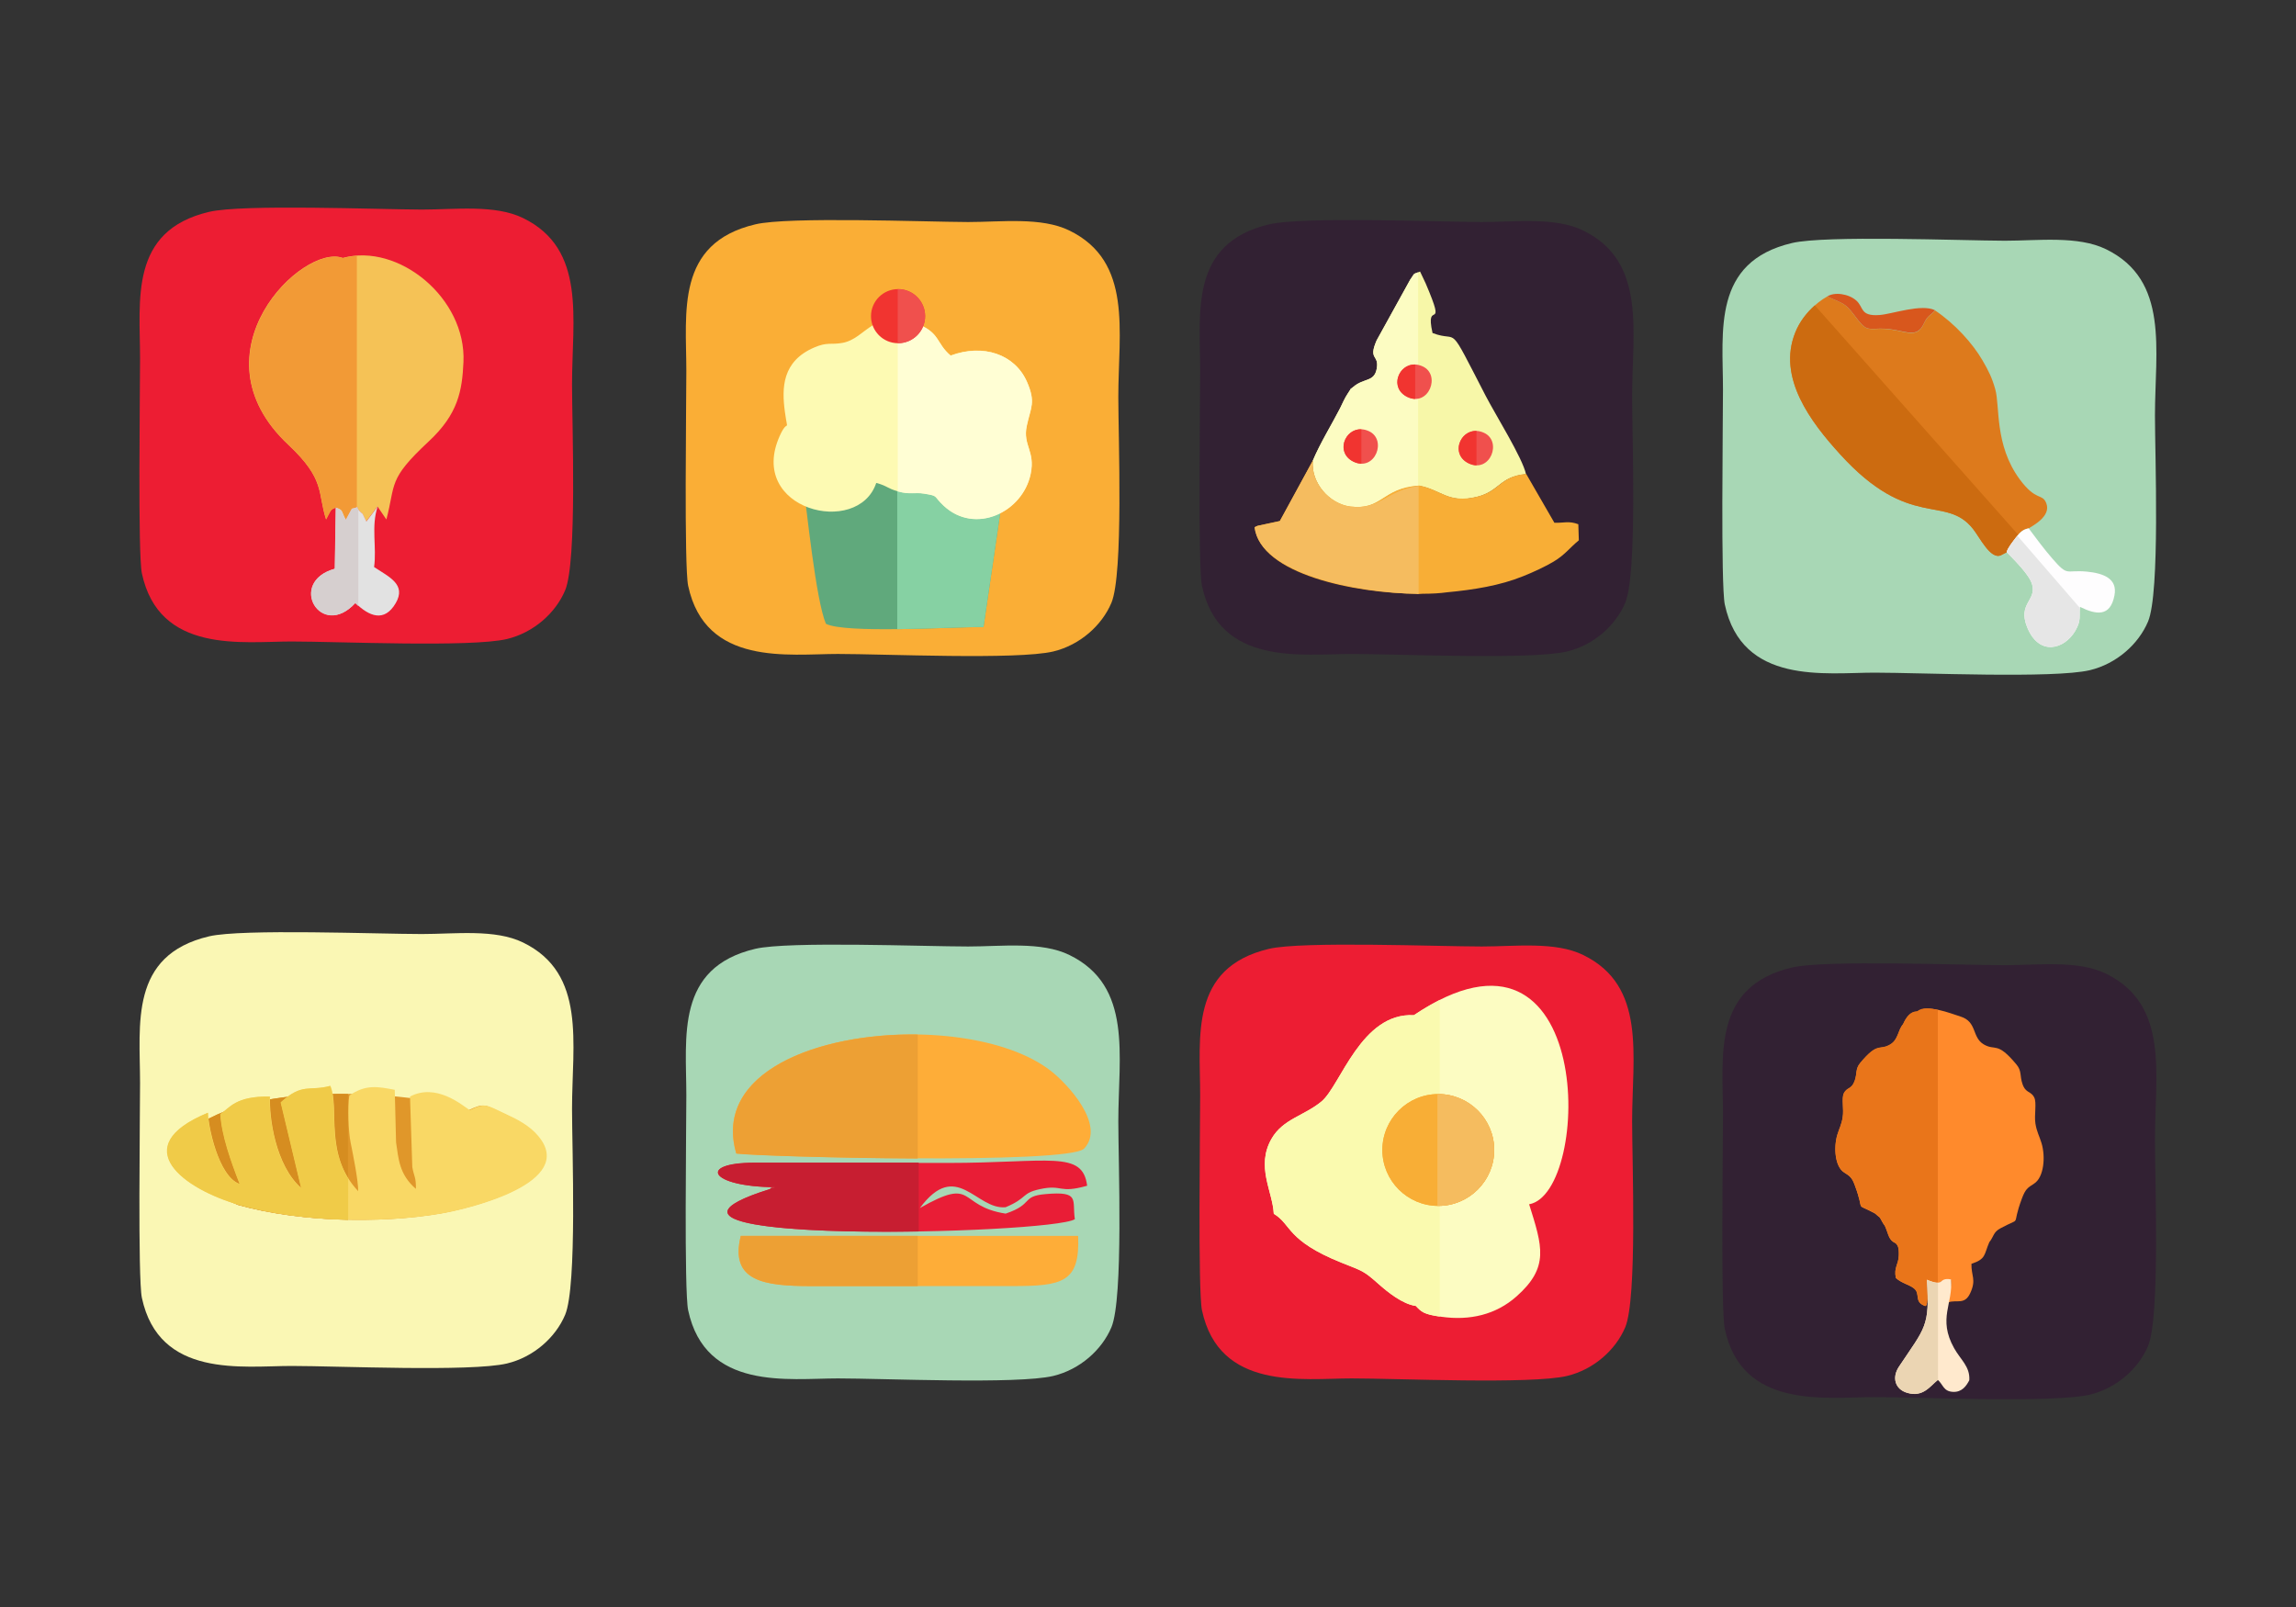 <?xml version="1.0" encoding="utf-8"?>
<!-- Generator: Adobe Illustrator 21.0.0, SVG Export Plug-In . SVG Version: 6.00 Build 0)  -->
<svg version="1.1" id="Layer_1" xmlns="http://www.w3.org/2000/svg" xmlns:xlink="http://www.w3.org/1999/xlink" x="0px" y="0px"
	 width="1400px" height="980px" viewBox="0 0 1400 980" style="enable-background:new 0 0 1400 980;" xml:space="preserve">
<rect x="0" y="0" width="1400" height="980" fill="#333333" stroke="none"/>
<style type="text/css">
	.st0{fill-rule:evenodd;clip-rule:evenodd;fill:#ED1D33;}
	.st1{fill-rule:evenodd;clip-rule:evenodd;fill:#FAF7B4;}
	.st2{fill-rule:evenodd;clip-rule:evenodd;fill:#FAAE36;}
	.st3{fill-rule:evenodd;clip-rule:evenodd;fill:#A8D7B5;}
	.st4{fill-rule:evenodd;clip-rule:evenodd;fill:#322133;}
	.st5{fill-rule:evenodd;clip-rule:evenodd;fill:#F5C256;}
	.st6{fill-rule:evenodd;clip-rule:evenodd;fill:#F29A36;}
	.st7{fill-rule:evenodd;clip-rule:evenodd;fill:#E2E2E2;}
	.st8{fill-rule:evenodd;clip-rule:evenodd;fill:#D6CFCF;}
	.st9{fill-rule:evenodd;clip-rule:evenodd;fill:#F7F7A8;}
	.st10{fill-rule:evenodd;clip-rule:evenodd;fill:#FCFCC2;}
	.st11{fill-rule:evenodd;clip-rule:evenodd;fill:#F8AE36;}
	.st12{fill-rule:evenodd;clip-rule:evenodd;fill:#F5BC5F;}
	.st13{fill-rule:evenodd;clip-rule:evenodd;fill:#F0504D;}
	.st14{fill-rule:evenodd;clip-rule:evenodd;fill:#F13430;}
	.st15{fill-rule:evenodd;clip-rule:evenodd;fill:#FF8A2C;}
	.st16{fill-rule:evenodd;clip-rule:evenodd;fill:#E9751A;}
	.st17{fill-rule:evenodd;clip-rule:evenodd;fill:#FFE9CD;}
	.st18{fill-rule:evenodd;clip-rule:evenodd;fill:#EBD5B3;}
	.st19{fill-rule:evenodd;clip-rule:evenodd;fill:#FAFAAF;}
	.st20{fill-rule:evenodd;clip-rule:evenodd;fill:#FEAD38;}
	.st21{fill-rule:evenodd;clip-rule:evenodd;fill:#EDA034;}
	.st22{fill-rule:evenodd;clip-rule:evenodd;fill:#E91D36;}
	.st23{fill-rule:evenodd;clip-rule:evenodd;fill:#C71E31;}
	.st24{fill-rule:evenodd;clip-rule:evenodd;fill:#60A97C;}
	.st25{fill-rule:evenodd;clip-rule:evenodd;fill:#86D1A3;}
	.st26{fill-rule:evenodd;clip-rule:evenodd;fill:#FDFAB3;}
	.st27{fill-rule:evenodd;clip-rule:evenodd;fill:#FFFED4;}
	.st28{fill-rule:evenodd;clip-rule:evenodd;fill:#E0972A;}
	.st29{fill-rule:evenodd;clip-rule:evenodd;fill:#D68D20;}
	.st30{fill-rule:evenodd;clip-rule:evenodd;fill:#F9D865;}
	.st31{fill-rule:evenodd;clip-rule:evenodd;fill:#F0CB48;}
	.st32{fill-rule:evenodd;clip-rule:evenodd;fill:#DD7A1C;}
	.st33{fill-rule:evenodd;clip-rule:evenodd;fill:#CC6B10;}
	.st34{fill-rule:evenodd;clip-rule:evenodd;fill:#FEFDFE;}
	.st35{fill-rule:evenodd;clip-rule:evenodd;fill:#E6E6E6;}
	.st36{fill-rule:evenodd;clip-rule:evenodd;fill:#D8571D;}
</style>
<g>
	<path class="st0" d="M127.5,129.2c-48.8,11.5-42.1,53.7-42.1,89.4c0,20.7-1.4,119,1.1,131c10.5,49.3,61.4,41.6,91.3,41.6
		c28.1,0,109.3,3.7,131.3-1.5c16.3-3.9,29.7-15.9,35.5-29.7c7.4-17.7,4.2-101.1,4.2-125.5c0-40.1,8.9-82.6-29.8-101.5
		c-17.1-8.4-41.6-5.2-61.8-5.2C230.3,127.7,147.7,124.4,127.5,129.2z"/>
	<path class="st1" d="M127.5,571c-48.8,11.5-42.1,53.7-42.1,89.4c0,20.7-1.4,119,1.1,131c10.5,49.3,61.4,41.6,91.3,41.6
		c28.1,0,109.3,3.7,131.3-1.5c16.3-3.9,29.7-15.9,35.5-29.7c7.4-17.7,4.2-101.1,4.2-125.5c0-40.1,8.9-82.6-29.8-101.5
		c-17.1-8.4-41.6-5.2-61.8-5.2C230.3,569.6,147.7,566.3,127.5,571z"/>
	<path class="st2" d="M460.6,136.8c-48.8,11.5-42.1,53.7-42.1,89.4c0,20.7-1.4,119,1.1,131c10.5,49.3,61.4,41.6,91.3,41.6
		c28.1,0,109.3,3.7,131.3-1.5c16.3-3.9,29.7-15.9,35.5-29.7c7.4-17.7,4.2-101.1,4.2-125.5c0-40.1,8.9-82.6-29.8-101.5
		c-17.1-8.4-41.6-5.2-61.8-5.2C563.5,135.3,480.9,132,460.6,136.8z"/>
	<path class="st3" d="M460.6,578.6c-48.8,11.5-42.1,53.7-42.1,89.4c0,20.7-1.4,119,1.1,131c10.5,49.3,61.4,41.6,91.3,41.6
		c28.1,0,109.3,3.7,131.3-1.5c16.3-3.9,29.7-15.9,35.5-29.7c7.4-17.7,4.2-101.1,4.2-125.5c0-40.1,8.9-82.6-29.8-101.5
		c-17.1-8.4-41.6-5.2-61.8-5.2C563.5,577.2,480.9,573.9,460.6,578.6z"/>
	<path class="st4" d="M773.9,136.8c-48.8,11.5-42.1,53.7-42.1,89.4c0,20.7-1.4,119,1.1,131c10.5,49.3,61.4,41.6,91.3,41.6
		c28.1,0,109.3,3.7,131.3-1.5c16.3-3.9,29.7-15.9,35.5-29.7c7.4-17.7,4.2-101.1,4.2-125.5c0-40.1,8.9-82.6-29.8-101.5
		c-17.1-8.4-41.6-5.2-61.8-5.2C876.8,135.3,794.2,132,773.9,136.8z"/>
	<path class="st0" d="M773.9,578.6c-48.8,11.5-42.1,53.7-42.1,89.4c0,20.7-1.4,119,1.1,131c10.5,49.3,61.4,41.6,91.3,41.6
		c28.1,0,109.3,3.7,131.3-1.5c16.3-3.9,29.7-15.9,35.5-29.7c7.4-17.7,4.2-101.1,4.2-125.5c0-40.1,8.9-82.6-29.8-101.5
		c-17.1-8.4-41.6-5.2-61.8-5.2C876.8,577.2,794.2,573.9,773.9,578.6z"/>
	<path class="st3" d="M1092.7,148.2c-48.8,11.5-42.1,53.7-42.1,89.4c0,20.7-1.4,119,1.1,131c10.5,49.3,61.4,41.6,91.3,41.6
		c28.1,0,109.3,3.7,131.3-1.5c16.3-3.9,29.7-15.9,35.5-29.7c7.4-17.7,4.2-101.1,4.2-125.5c0-40.1,8.9-82.6-29.8-101.5
		c-17.1-8.4-41.6-5.2-61.8-5.2C1195.6,146.7,1113,143.4,1092.7,148.2z"/>
	<path class="st4" d="M1092.7,590c-48.8,11.5-42.1,53.7-42.1,89.4c0,20.7-1.4,119,1.1,131c10.5,49.3,61.4,41.6,91.3,41.6
		c28.1,0,109.3,3.7,131.3-1.5c16.3-3.9,29.7-15.9,35.5-29.7c7.4-17.7,4.2-101.1,4.2-125.5c0-40.1,8.9-82.6-29.8-101.5
		c-17.1-8.4-41.6-5.2-61.8-5.2C1195.6,588.6,1113,585.3,1092.7,590z"/>
	<g>
		<path class="st5" d="M204.7,309.6c4.7,1.5,3,2.2,6.1,7.4l3.7-6.8c6.9-1.3,0-2.3,6.5,3.1l2.3,4.7l6.9-9.1l5.4,7.9
			c5.8-21.9,0.7-24.2,25.7-47.5c18.1-16.8,20.5-31,21.3-48.5c1.8-39-39.6-72.8-73.6-63.5c-24.3-9.1-93.2,57.7-33.2,113.9
			c22.7,21.3,17.7,29.1,23,45.5C201.6,311.8,201.2,310.7,204.7,309.6z"/>
		<path class="st6" d="M204.7,309.6c4.7,1.5,3,2.2,6.1,7.4l3.7-6.8c1.9-0.3,2.7-0.7,3.1-0.9V156c-2.9,0.2-5.7,0.7-8.5,1.4
			c-24.3-9.1-93.2,57.7-33.2,113.9c22.7,21.3,17.7,29.1,23,45.5C201.6,311.8,201.2,310.7,204.7,309.6z"/>
		<path class="st7" d="M230.3,308.9l-6.9,9.1l-2.3-4.7c-6.6-5.4,0.3-4.4-6.5-3.1l-3.7,6.8c-3-5.3-1.4-6-6.1-7.4l-0.6,37.2
			c-29.2,8.1-8.5,43.7,12.5,20.9c8.3,8.1,17.6,12.1,24.6,0.1c6.6-11.4-4-15.9-13.2-22C229.8,333.7,226.2,320.8,230.3,308.9z"/>
		<path class="st8" d="M218.6,311c-2-2.6,1.5-1.8-4.1-0.7l-3.7,6.8c-3-5.3-1.4-6-6.1-7.4l-0.6,37.2c-29.2,8.1-8.5,43.7,12.5,20.9
			c0.6,0.6,1.3,1.2,1.9,1.8V311z"/>
	</g>
	<g>
		<path class="st9" d="M800.5,280.9c4.5-10.7,11.5-22,16.6-31.9c1.3-2.6,2.8-6.2,4.7-9c3.6-5.3,0.4-1.5,3.3-4
			c6.6-5.7,12.9-2.8,14.4-11.3c1.5-8.7-5.4-4.9-0.1-17.1l20.5-37.1c3-4,0.9-3.1,6-4.9l3.4,7.2c13.6,31.8-0.7,8.5,4.2,30.3
			c17,6.4,8.2-8.6,32.4,38.3c5.9,11.4,22.5,37.9,24.6,47.8c-16.3,1.5-15.9,10.4-30,13.9c-17.5,4.3-21.8-4.4-35.2-6.8
			c-22.9,1.5-22.5,15.2-42,12.8C810.7,307.4,799.2,294.5,800.5,280.9z"/>
		<path class="st10" d="M800.5,280.9c4.5-10.7,11.5-22,16.6-31.9c1.3-2.6,2.8-6.2,4.7-9c3.6-5.3,0.4-1.5,3.3-4
			c6.6-5.7,12.9-2.8,14.4-11.3c1.5-8.7-5.4-4.9-0.1-17.1l20.5-37.1c2.7-3.6,1.3-3.2,4.8-4.4v130.2c-22.1,1.8-22,15.1-41.2,12.8
			C810.7,307.4,799.2,294.5,800.5,280.9z"/>
		<path class="st11" d="M800.5,280.9c-1.3,13.6,10.2,26.4,22.9,28c19.5,2.4,19.1-11.3,42-12.8c13.4,2.5,17.6,11.1,35.2,6.8
			c14.1-3.4,13.7-12.4,30-13.9l17.2,29.8c5.6,0.2,8.9-1.3,14.6,0.9l0.3,9.8c-5.6,4.6-8.4,8.8-15.4,13c-4.4,2.7-12.7,6.6-18.6,8.9
			c-14,5.7-30.3,8.3-46.4,9.8c-4.2,0.6-9.3,0.9-14.8,0.9l14.8-0.9l-18.3,1.1l1.4-66.3l-1.4,66.1c-37.7-0.3-95.5-11.8-99-40.6
			c0.6-0.4,1.4-0.7,1.9-0.9l13.5-2.9L800.5,280.9z"/>
		<path class="st12" d="M800.5,280.9c-1.3,13.6,10.2,26.4,22.9,28c18.5,2.2,21.9-10,41.6-12.5v65.8c-37.7-0.6-96.5-12.3-100-40.6
			c0.6-0.4,1.4-0.7,1.9-0.9l13.5-2.9L800.5,280.9z"/>
		<g>
			<path class="st13" d="M858.2,242.1c-12.8-6.1-3.7-24.5,9.2-18.7C878.8,228.5,871.2,248.3,858.2,242.1z"/>
			<path class="st14" d="M858.2,242.1c-11.2-5.4-5.6-20.2,4.7-19.8v21C861.4,243.2,859.8,242.9,858.2,242.1z"/>
		</g>
		<g>
			<path class="st13" d="M825.4,281.6c-12.8-6.1-3.7-24.5,9.2-18.7C846,268,838.5,287.8,825.4,281.6z"/>
			<path class="st14" d="M825.4,281.6c-11.2-5.4-5.6-20.2,4.7-19.8v21C828.7,282.7,827.1,282.4,825.4,281.6z"/>
		</g>
		<g>
			<path class="st13" d="M895.6,282.6c-12.8-6.1-3.7-24.5,9.2-18.7C916.2,269,908.7,288.8,895.6,282.6z"/>
			<path class="st14" d="M895.6,282.6c-11.2-5.4-5.6-20.2,4.7-19.8v21C898.9,283.7,897.3,283.4,895.6,282.6z"/>
		</g>
	</g>
	<g>
		<g>
			<path class="st15" d="M1213,757.5c2.8-3.4,2.3-6.1,6.9-8.5c13.9-7.5,6,0.5,13-18.2c2.1-5.5,3.3-6.4,7.4-9
				c6-3.8,7.1-16.4,4.5-24.8c-1.3-4.3-2.9-6.8-3.7-11.9c-0.8-5.1,0.9-12.6-0.7-15.8c-2-4.1-5.2-2.4-7.2-8.3
				c-1.7-4.9-0.3-7.9-3.7-11.9c-11.9-14.3-12.7-8-19.9-12.2c-7.4-4.4-3.9-13.8-14.2-17c-6.4-2-20.2-7.7-26.4-3
				c-4.3,0.1-6.7,3.6-8.6,7.8c-3.3,3.8-2.8,9.4-7.9,12.4c-6.6,3.9-7.3-1.9-18.2,11.2c-3.1,3.7-1.8,6.4-3.4,10.9
				c-1.9,5.4-4.7,3.8-6.6,7.6c-1.5,3,0.1,9.8-0.7,14.5c-0.7,4.7-2.1,6.9-3.3,10.9c-2.3,7.8-1.4,19.3,4.1,22.8
				c3.7,2.3,4.9,3.2,6.7,8.2c6.4,17.2-0.8,9.8,11.9,16.7c0.2,0.1,0.4,0.2,0.5,0.3c0.8,0.7,1.6,1.5,2.6,2.2c1.1,1.5,1.6,3.2,3.2,5.2
				c2.6,5.9,2.1,8.5,6.7,10.7c1.1,1.2,2,2.4,1.8,7.4c-0.2,5.8-3.1,7.2-1.8,13.7c3.5,3.2,8.1,4,11,6.3c4.3,3.4-0.3,8.3,6.9,10.8
				c2.3,0.2,1.1-13.4,0.9-15.8c7,2.9,7.9,1.7,9.3,0.6c0.2,1.2,0.5,2,1,2c2.2-0.8,3.2-1.8,3.7-2.9c0.2,0,0.4,0.1,0.7,0.1
				c0.6,6.1-1.8,7.8-1.5,13.7c5.1-1.8,10,1.8,13.4-5.7c3.8-8.3,0.5-10.4,0.7-17.8C1211.1,767.8,1209.7,765.1,1213,757.5z"/>
			<path class="st16" d="M1181.7,615.9c-5.3-1.2-9.4-1.7-12.7,0.8c-4.3,0.1-6.7,3.6-8.6,7.8c-3.3,3.8-2.8,9.4-7.9,12.4
				c-6.6,3.9-7.3-1.9-18.2,11.2c-3.1,3.7-1.8,6.4-3.4,10.9c-1.9,5.4-4.7,3.8-6.6,7.6c-1.5,3,0.1,9.8-0.7,14.5
				c-0.7,4.7-2.1,6.9-3.3,10.9c-2.3,7.8-1.4,19.3,4.1,22.8c3.7,2.3,4.9,3.2,6.7,8.2c6.4,17.2-0.8,9.8,11.9,16.7
				c0.2,0.1,0.4,0.2,0.5,0.3c0.8,0.7,1.6,1.5,2.6,2.2c1.1,1.5,1.6,3.2,3.2,5.2c2.6,5.9,2.1,8.5,6.7,10.7c1.1,1.2,2,2.4,1.8,7.4
				c-0.2,5.8-3.1,7.2-1.8,13.7c3.5,3.2,8.1,4,11,6.3c4.3,3.4-0.3,8.3,6.9,10.8c2.3,0.2,1.1-13.4,0.9-15.8c5,2.1,5.6,2,6.8,1.5V615.9
				z"/>
		</g>
		<g>
			<path class="st17" d="M1200.8,841.7c0.5-8.4-5.3-12.4-9.3-19.6c-10.1-18.1-0.4-27.2-1.9-41.9c-8.3-1.4-3.1,5-14.7,0.2
				c2,28.6-1.1,29.1-17,53c-4.4,6.6-2.4,13.7,4.9,15.9c9.8,3,14.1-4.1,18.8-7.8c3.3,2.9,3.4,7,9.2,7.3
				C1196.3,849.1,1199,845.2,1200.8,841.7z"/>
			<path class="st18" d="M1181.6,782.3c-1.3,0.1-3.2-0.4-6.7-1.8c2,28.6-1.1,29.1-17,53c-4.4,6.6-2.4,13.7,4.9,15.9
				c9.8,3,14.1-4.1,18.8-7.8l0.1,0V782.3z"/>
		</g>
	</g>
	<g>
		<g>
			<path class="st10" d="M862.1,619.1c-32.2-1.7-44.7,43-56.3,52.6c-10.6,8.8-23.5,10.6-30.5,22.8c-9.6,16.9,0.7,31.9,1.4,45.7
				c11,6.6,7.5,16.2,41.2,29.8c13.2,5.3,13.2,4.6,23,13.3c5.2,4.6,14.3,12,22.4,13.1c3.4,3.6,4.8,5.1,15.5,6.6
				c17.5,2.5,33.4-1.3,45.9-12.4c20.2-17.9,15.7-30.6,7.7-56.2C970.8,727.6,973.2,544.2,862.1,619.1z"/>
			<path class="st19" d="M862.1,619.1c-32.2-1.7-44.7,43-56.3,52.6c-10.6,8.8-23.5,10.6-30.5,22.8c-9.6,16.9,0.7,31.9,1.4,45.7
				c11,6.6,7.5,16.2,41.2,29.8c13.2,5.3,13.2,4.6,23,13.3c5.2,4.6,14.3,12,22.4,13.1c3.3,3.5,4.7,5.1,14.6,6.5V609.8
				C873,612.3,867.7,615.4,862.1,619.1z"/>
		</g>
		<g>
			<path class="st11" d="M877,735.4c18.8,0,34.1-15.3,34.1-34.1c0-18.8-15.3-34.1-34.1-34.1c-18.8,0-34.1,15.3-34.1,34.1
				C842.9,720.1,858.2,735.4,877,735.4z"/>
			<path class="st11" d="M877,735.4c18.8,0,34.1-15.3,34.1-34.1c0-18.8-15.3-34.1-34.1-34.1c-18.8,0-34.1,15.3-34.1,34.1
				C842.9,720.1,858.2,735.4,877,735.4z"/>
			<path class="st12" d="M877,667.2l-0.5,0v68.2l0.5,0c18.8,0,34.1-15.3,34.1-34.1C911.1,682.4,895.8,667.2,877,667.2z"/>
		</g>
	</g>
	<g>
		<path class="st20" d="M451.7,753.7c-6.9,27.7,14.2,30.6,43.1,30.6l122,0c31.1,0,41.8-2.1,40.6-30.6H451.7L451.7,753.7z
			 M448.9,703.4c15.3,2.1,203,6.9,212.2-3c13.4-14.4-10.6-39.8-20.3-47.3C587.6,611.5,427.1,628.1,448.9,703.4z"/>
		<path class="st21" d="M451.7,753.7c-6.9,27.7,14.2,30.6,43.1,30.6l64.8,0v-30.6H451.7L451.7,753.7z M559.6,630.9v75.6
			c-50.7-0.2-102.9-2-110.6-3C434.6,654,498.7,629.9,559.6,630.9z"/>
		<path class="st22" d="M472.7,724c-0.9,0.6-2.6-0.2-3.1,1.1c-111.7,34.9,171.6,27.7,185.8,18.4c-1.8-11.7,3.5-17.2-17.9-15.3
			c-15,1.3-7,6.1-24.3,11.9c-29.8-4.6-17.8-23-52.3-3.4c22.4-30.2,34.3,1.3,52.3-0.5c13.6-5.7,9.4-8.5,20.8-11
			c14.2-3.1,11.3,2.9,28.9-2.1c-2.8-21.9-23.2-13.9-85.2-13.9l-118.1,0C425.5,709.1,432.4,723.7,472.7,724z"/>
		<path class="st23" d="M472.7,724c-0.9,0.6-2.6-0.2-3.1,1.1c-69.6,21.7,14.1,27.1,90.6,25.9V709l-100.4,0
			C425.5,709.1,432.4,723.7,472.7,724z"/>
	</g>
	<g>
		<path class="st24" d="M612.8,293.1l-13.1,89.3c-19.6-0.1-84.2,4.1-96.1-2c-6.1-14.5-11.6-68.6-14.3-89.5
			C495.6,292.7,607.5,295.3,612.8,293.1z"/>
		<path class="st25" d="M612.8,293.1l-13.1,89.3c-10.1-0.1-32,1-52.6,1.3v-90.3C577.9,294.1,610,294.3,612.8,293.1z"/>
		<path class="st26" d="M475.5,265.7c5.2-11.6,5.1,0,3.1-14.5c-2-14.7-1.7-30.9,17.9-39.3c8.1-3.5,10.1-1.5,17.2-2.8
			c14.7-2.6,19.2-22.1,45.5-11.7c14.2,5.6,11.4,11.8,20.4,19.4c19.9-7.4,39.1-0.8,46.5,15.9c5.6,12.8,2.3,15.6-0.1,27
			c-2.5,12,5.3,15.2,2.4,29.2c-4.8,23.4-33.9,37.4-53.1,19.4c-6.6-6.2-2.8-5.8-11.7-7.3c-6-1-8.7,0.7-16.2-1.4
			c-6.5-1.8-6.3-3.3-13.1-5.1C523.2,327.9,455.1,310.9,475.5,265.7z"/>
		<path class="st27" d="M547.5,194.5c3.4,0.3,7.3,1.2,11.8,3c14.2,5.6,11.4,11.8,20.4,19.4c19.9-7.4,39.1-0.8,46.5,15.9
			c5.6,12.8,2.3,15.6-0.1,27c-2.5,12,5.3,15.2,2.4,29.2c-4.8,23.4-33.9,37.4-53.1,19.4c-6.6-6.2-2.8-5.8-11.7-7.3
			c-6-1-8.7,0.7-16.2-1.4l-0.1,0V194.5z"/>
		<g>
			<path class="st14" d="M547.6,209.3c9.1,0,16.5-7.4,16.5-16.5c0-9.1-7.4-16.5-16.5-16.5c-9.1,0-16.5,7.4-16.5,16.5
				C531.1,201.9,538.5,209.3,547.6,209.3z"/>
			<path class="st13" d="M547.6,176.3l-0.2,0v33l0.2,0c9.1,0,16.5-7.4,16.5-16.5C564.1,183.7,556.7,176.3,547.6,176.3z"/>
		</g>
	</g>
	<g>
		<path class="st28" d="M285.8,677c-15-7.2-109.4-20.4-158,4.9c-50.4,20.8-14.7,39.8,17.3,52.9c36.4,10.3,86,11.6,123,5.3
			c18.5-3.2,82.6-19,59.4-47.1c-5.3-6.5-12.9-10.4-20.3-13.8C295.7,673.7,295.4,672.4,285.8,677z"/>
		<path class="st29" d="M212.2,667.1c-29.7-0.4-61.9,3.1-84.4,14.8c-50.4,20.8-14.7,39.8,17.3,52.9c19.8,5.6,43.6,8.6,67.1,9.1
			V667.1z"/>
		<path class="st30" d="M286.4,677c-4.7-3.1-20.4-16.7-36.4-8.3l1.4,43c1.1,6.2,2.3,5.9,2.2,13.3c-10.2-8.7-10.6-18.4-12.1-28.4
			l-0.8-32c-10.1-1.9-17.7-3.5-27.7,3.5c-1.1,6.5-0.6,22.2,0.8,28.7c1.4,7,4.7,23.2,4.6,29.6c-20.9-22.1-11.2-50.4-16.9-64.2
			c-12.7,3.5-16.9-2.1-30.2,10.1l12.5,52.3c-15.9-13.9-19.8-43.7-19.1-55.9c-21.1-0.3-24.4,6.9-30.2,10.7
			c0.8,13.2,6.4,28.8,11.8,42.7c-13.3-4.5-19.5-36.3-19.4-43.5c-50.4,20.8-14.1,46.8,19.1,56.2c36.4,10.3,86,11.6,123,5.3
			c18.5-3.2,82.6-19,59.4-47.1c-5.3-6.5-12.9-10.4-20.3-13.8C296.3,673.7,295.9,672.4,286.4,677z"/>
		<path class="st31" d="M212.2,718.6c-12.8-20.6-5.8-44.2-10.9-56.4c-12.7,3.5-16.9-2.1-30.2,10.1l12.5,52.3
			c-15.9-13.9-19.8-43.7-19.1-55.9c-21.1-0.3-24.4,6.9-30.2,10.7c0.8,13.2,6.4,28.8,11.8,42.7c-13.3-4.5-19.5-36.3-19.4-43.5
			c-50.4,20.8-14.1,46.8,19.1,56.2c19.7,5.6,43.2,8.5,66.5,9.1V718.6z"/>
	</g>
	<g>
		<path class="st32" d="M1114.2,180.8c-7.1,3.9-15.4,11.9-19.5,21.9c-11.2,27.7,9.7,55,27.3,74.3c42.5,46.8,64.3,24.3,81.1,45.6
			c4.2,5.3,10.7,18.9,17,16l3.5-1.8c0.4-2.3,4-6.8,5.6-8.9c2.7-3.5,4.6-5.1,7.9-5.7c1.3-1.1,14-7.1,10.6-15.4
			c-2.5-6.2-6-0.8-16.1-14.4c-15.6-21.1-12-44.8-15-55.1c-2-7-4-11.1-7.8-17.6c-6-10.3-16.7-22.2-28.9-30.4c-2.6,3.2-4.5,3-6.7,7.9
			c-4.9,10.9-12.4,3.2-26.6,3.3c-8.2,0.1-8.7,1.5-15.8-8C1124.8,184.3,1123.5,185.2,1114.2,180.8z"/>
		<path class="st33" d="M1106.6,186.2c-4.8,4.2-9.3,9.9-11.9,16.5c-11.2,27.7,9.7,55,27.3,74.3c42.5,46.8,64.3,24.3,81.1,45.6
			c4.2,5.3,10.7,18.9,17,16l3.5-1.8c0.4-2.3,4-6.8,5.6-8.9c0.5-0.7,1-1.2,1.4-1.8L1106.6,186.2z"/>
		<path class="st34" d="M1223.6,336.7c5.3,5.5,13.8,13.8,15.5,19.7c2.8,9.9-8.8,11.5-3.1,25.9c7.3,18.3,22.9,13.6,29.4,2.4
			c3.9-6.6,2.2-9,2.9-14.6c9.9,4.9,18.5,6.2,21-7c2-10.2-6.6-13.5-16.8-14.5c-13.2-1.3-11.2,3.4-21.1-8c-5.2-6-10-12.5-14.4-18.4
			c-3.3,0.6-5.1,2.1-7.9,5.7C1227.6,329.9,1224,334.4,1223.6,336.7z"/>
		<path class="st35" d="M1223.6,336.7c5.3,5.5,13.8,13.8,15.5,19.7c2.8,9.9-8.8,11.5-3.1,25.9c7.3,18.3,22.9,13.6,29.4,2.4
			c3.7-6.4,2.3-8.8,2.8-14l-38.1-44c-0.3,0.4-0.6,0.7-0.9,1.2C1227.6,329.9,1224,334.4,1223.6,336.7z"/>
		<path class="st36" d="M1114.2,180.8c9.3,4.4,10.6,3.5,16.6,11.6c7.1,9.6,7.6,8.1,15.8,8c14.3-0.1,21.7,7.5,26.6-3.3
			c2.2-4.9,4.1-4.7,6.7-7.9c-8.3-4.1-26,2.3-33.8,2.9c-12.1,0.9-9.6-4.8-14.2-8.8C1127.2,179.1,1118.5,177.9,1114.2,180.8z"/>
	</g>
</g>
</svg>

